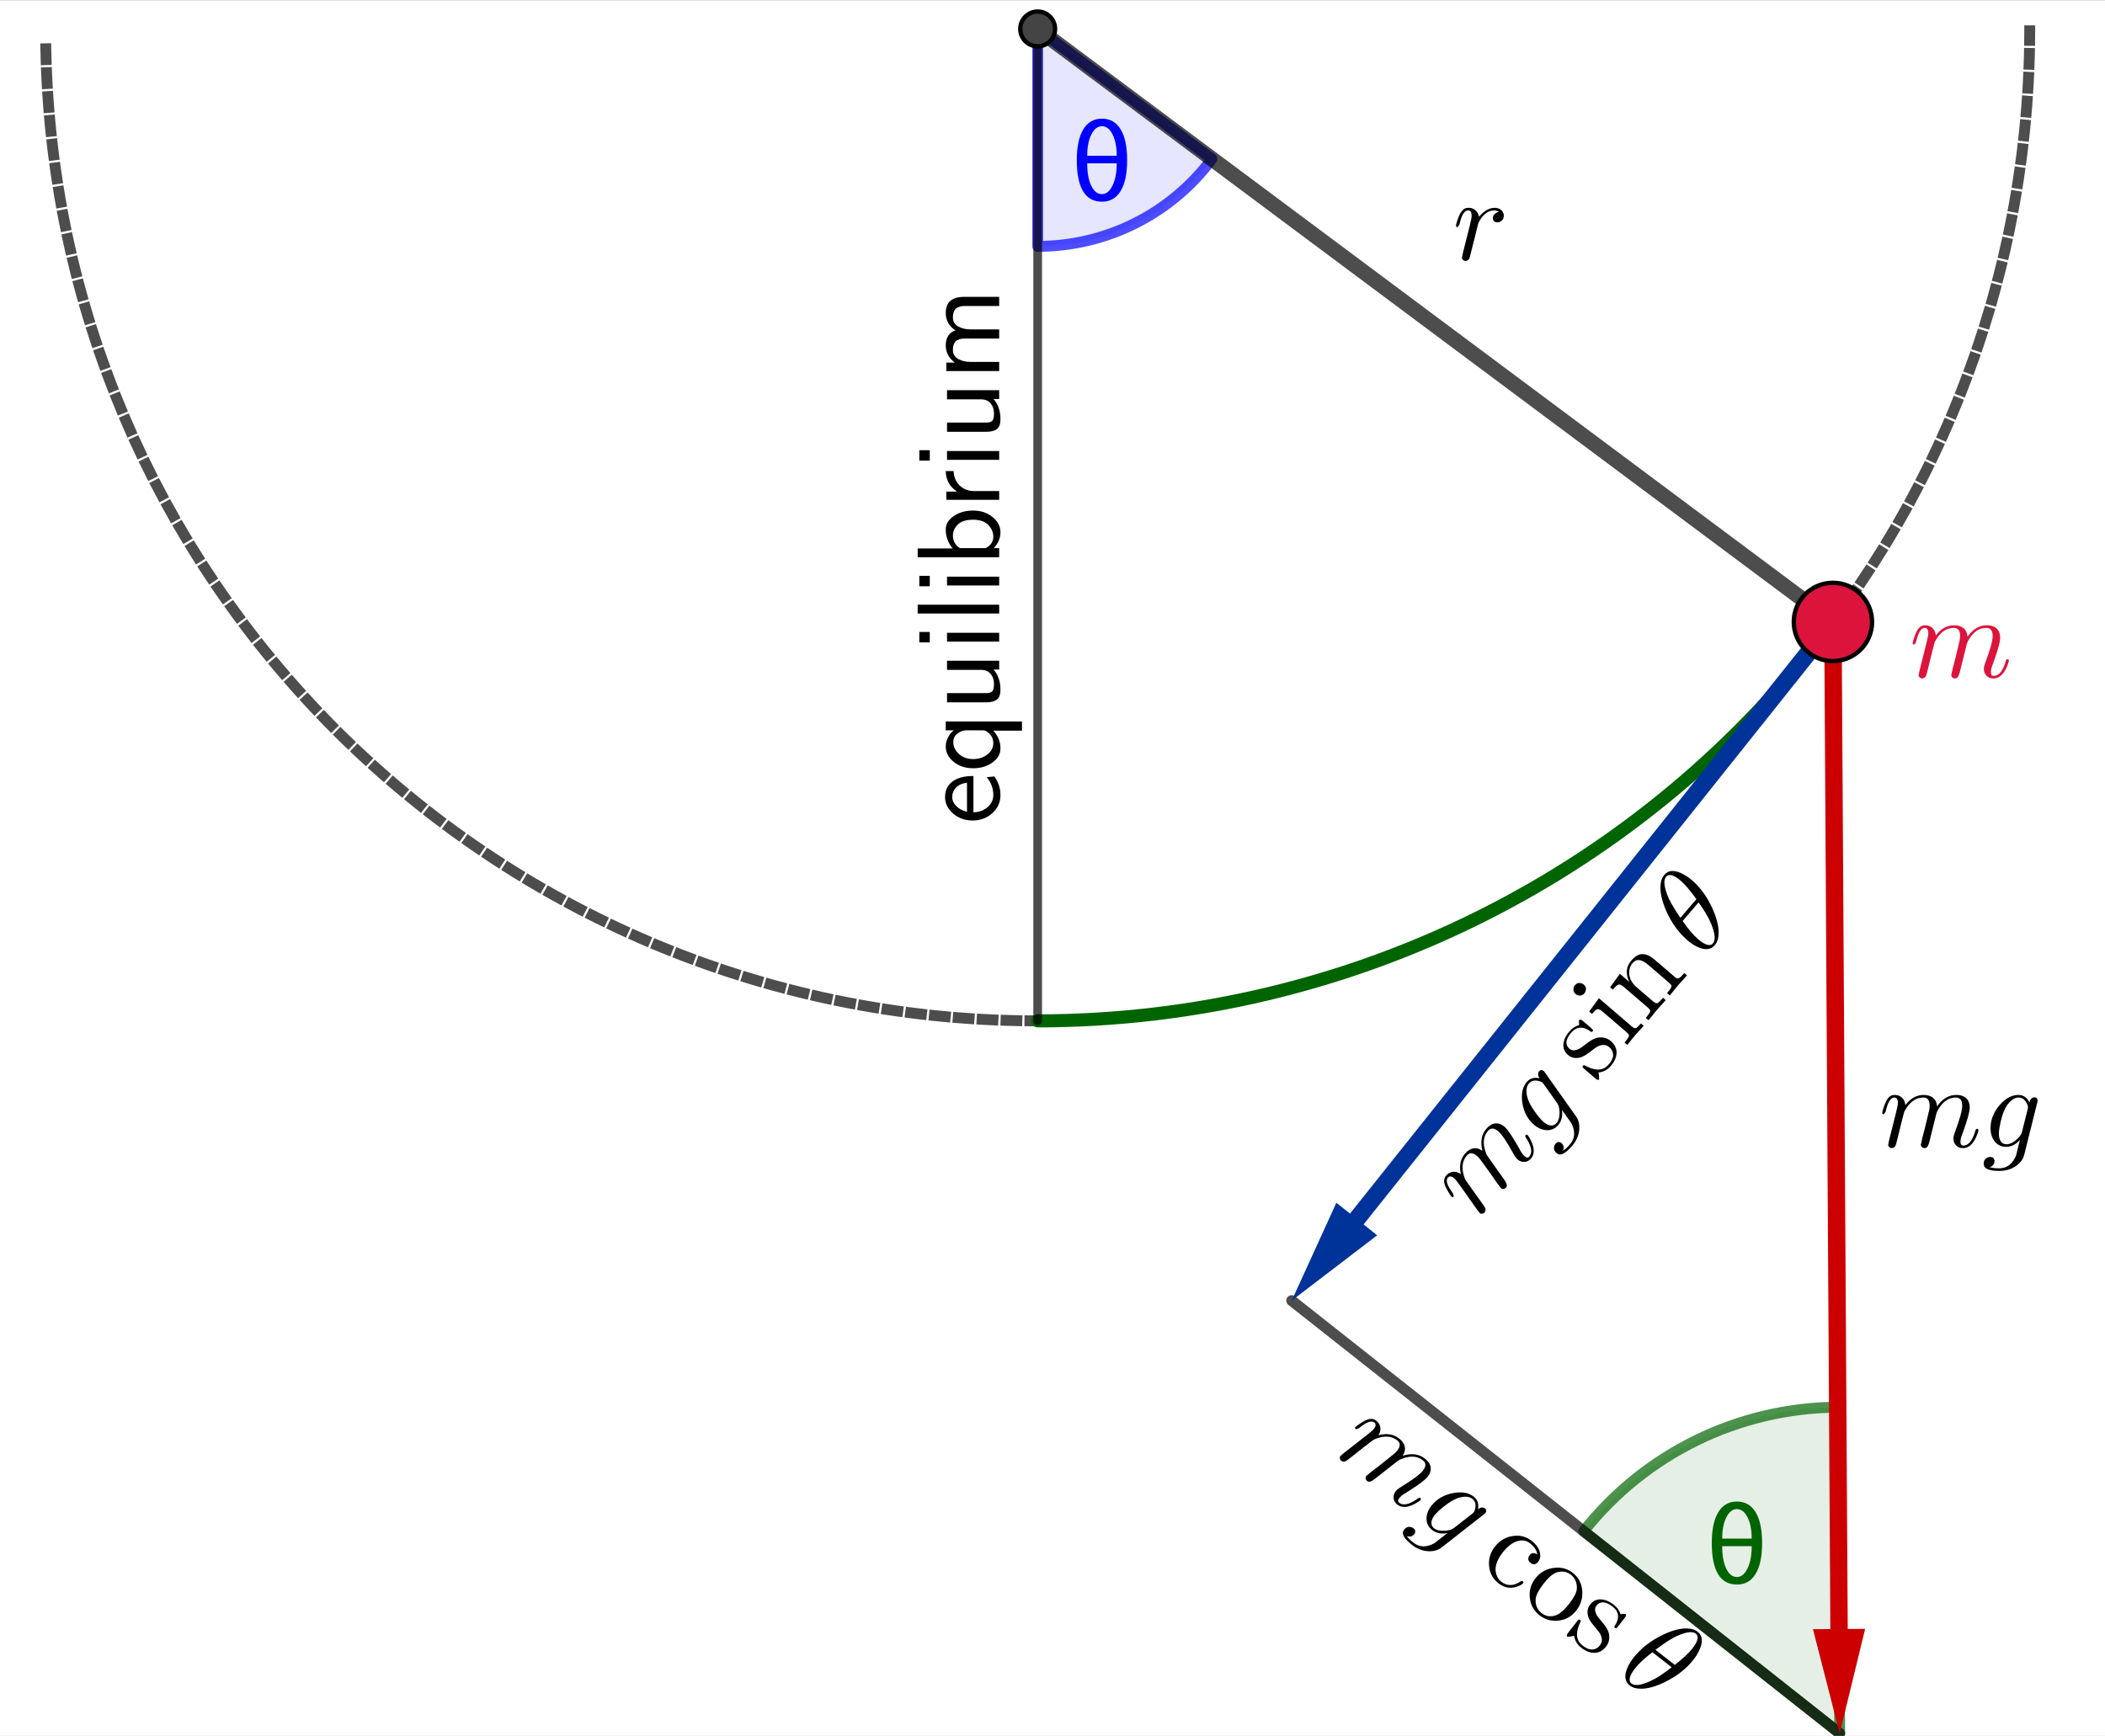 <?xml version="1.0" encoding="ISO-8859-1" standalone="no"?>

<svg 
     version="1.1"
     baseProfile="full"
     xmlns="http://www.w3.org/2000/svg"
     xmlns:xlink="http://www.w3.org/1999/xlink"
     xmlns:ev="http://www.w3.org/2001/xml-events"
     width="25.515cm"
     height="21.043cm"
     viewBox="0 0 484 399"
     >
<rect x="0" y="0" width="484" height="399" fill="#808080" stroke="none"/>
<title>

</title>
<g stroke-linejoin="miter" stroke-dashoffset="0" stroke-dasharray="none" stroke-width="1" stroke-miterlimit="10.000" stroke-linecap="square">
<clipPath id="clipd66a01b9-5d25-4b07-addc-5673c0a676f1">
  <path d="M 0 0 L 0 400.00 L 485.00 400.00 L 485.00 0 z"/>
</clipPath>
<g clip-path="url(#clip1)">
<g fill-opacity="1" fill-rule="nonzero" stroke="none" fill="#ffffff">
  <path d="M 0 0 L 485.00 0 L 485.00 400.00 L 0 400.00 L 0 0 z"/>
</g> <!-- drawing style -->
</g> <!-- clip1 -->
<g id="misc">
</g><!-- misc -->
<g id="layer0">
<clipPath id="clipdbc4b42b-c1b6-4974-af9a-ad4fcb865466">
  <path d="M 0 0 L 0 400.00 L 485.00 400.00 L 485.00 0 z"/>
</clipPath>
<g clip-path="url(#clip2)">
<g stroke-linejoin="round" stroke-dasharray="2.5,3" stroke-width="2.5" stroke-linecap="butt" fill="none" stroke-opacity=".698" stroke="#000000">
  <path d="M 10.535 11.129 C 13.035 136.11 115.66 235.79 240.66 234.66 C 365.66 233.53 466.46 132.00 466.69 6.996"/>
<title>Arc d</title>
<desc>Arc d: CircumcircularArc(E, F, G)</desc>

</g> <!-- drawing style -->
</g> <!-- clip2 -->
<clipPath id="clip61027aed-d63d-497a-bb59-01655f65d5a8">
  <path d="M 0 0 L 0 400.00 L 485.00 400.00 L 485.00 0 z"/>
</clipPath>
<g clip-path="url(#clip3)">
<g stroke-linejoin="round" stroke-width="3" stroke-linecap="round" fill="none" stroke-opacity="1" stroke="#006400">
  <path d="M 238.59 234.67 C 310.60 234.67 378.39 200.66 421.44 142.93"/>
<title>Arc e</title>
<desc>Arc e: If(a &lt; 0, CircularArc(C, P, D), CircularArc(C, D, P))</desc>

</g> <!-- drawing style -->
</g> <!-- clip3 -->
<clipPath id="clip1bf6a7b7-74c2-416e-91e7-42ced5fd1f79">
  <path d="M 0 0 L 0 400.00 L 485.00 400.00 L 485.00 0 z"/>
</clipPath>
<g clip-path="url(#clip4)">
<g fill-opacity=".098" fill-rule="nonzero" stroke="none" fill="#0000ff">
  <path d="M 238.59 56.568 C 254.38 56.568 269.23 49.114 278.67 36.460 L 238.59 6.568 z"/>
<title>Angle θ</title>
<desc>Angle θ: Angle between D, A, P</desc>

</g> <!-- drawing style -->
</g> <!-- clip4 -->
<clipPath id="clipc3c53b7c-6dae-4197-b86c-f5e693904cd2">
  <path d="M 0 0 L 0 400.00 L 485.00 400.00 L 485.00 0 z"/>
</clipPath>
<g clip-path="url(#clip5)">
<g stroke-linejoin="round" stroke-width="2.5" stroke-linecap="round" fill="none" stroke-opacity=".698" stroke="#0000ff">
  <path d="M 238.59 56.568 C 254.38 56.568 269.23 49.114 278.67 36.460 L 238.59 6.568 z"/>
<title>Angle θ</title>
<desc>Angle θ: Angle between D, A, P</desc>

</g> <!-- drawing style -->
</g> <!-- clip5 -->
<clipPath id="clip18cb7034-20a9-4b70-b601-4e6d0114a4ab">
  <path d="M 0 0 L 0 400.00 L 485.00 400.00 L 485.00 0 z"/>
</clipPath>
<g clip-path="url(#clip6)">
<g fill-opacity="1" fill-rule="nonzero" stroke="none" fill="#0000ff">
  <path d="M 247.59 36.754 Q 247.59 32.125 249.08 29.664 Q 250.57 27.203 253.38 27.203 Q 256.18 27.203 257.67 29.664 Q 259.16 32.125 259.16 36.742 Q 259.16 41.371 257.67 43.832 Q 256.18 46.293 253.38 46.293 Q 250.49 46.293 249.04 43.908 Q 247.59 41.523 247.59 36.754 z M 249.98 35.734 L 256.77 35.734 Q 256.77 32.758 255.82 30.848 Q 254.87 28.938 253.37 28.938 Q 251.88 28.938 250.93 30.848 Q 249.98 32.758 249.98 35.734 z M 256.77 37.469 L 249.98 37.469 Q 249.98 40.680 250.91 42.619 Q 251.84 44.559 253.36 44.559 Q 254.86 44.559 255.81 42.572 Q 256.77 40.586 256.77 37.469 z"/>
<title>Angle θ</title>
<desc>Angle θ: Angle between D, A, P</desc>

</g> <!-- drawing style -->
</g> <!-- clip6 -->
<clipPath id="clip176b7df3-3da6-4ceb-85b1-93caa60caaaf">
  <path d="M 0 0 L 0 400.00 L 485.00 400.00 L 485.00 0 z"/>
</clipPath>
<g clip-path="url(#clip7)">
<g fill-opacity=".098" fill-rule="nonzero" stroke="none" fill="#006400">
  <path d="M 422.54 323.51 C 399.75 323.65 378.27 334.14 364.14 352.03 L 423.00 398.51 z"/>
<title>Angle α</title>
<desc>Angle α: Angle between P, H, I</desc>

</g> <!-- drawing style -->
</g> <!-- clip7 -->
<clipPath id="clipf1a97b07-d7c7-447a-aa58-4c0a26233c11">
  <path d="M 0 0 L 0 400.00 L 485.00 400.00 L 485.00 0 z"/>
</clipPath>
<g clip-path="url(#clip8)">
<g stroke-linejoin="round" stroke-width="2.5" stroke-linecap="round" fill="none" stroke-opacity=".698" stroke="#006400">
  <path d="M 422.54 323.51 C 399.75 323.65 378.27 334.14 364.14 352.03 L 423.00 398.51 z"/>
<title>Angle α</title>
<desc>Angle α: Angle between P, H, I</desc>

</g> <!-- drawing style -->
</g> <!-- clip8 -->
<clipPath id="clip277d67c3-e2fd-470c-aff9-4d261921a113">
  <path d="M 0 0 L 0 400.00 L 485.00 400.00 L 485.00 0 z"/>
</clipPath>
<g clip-path="url(#clip9)">
<g fill-opacity="1" fill-rule="nonzero" stroke="none" fill="#006400">
  <path d="M 393.59 354.75 Q 393.59 350.12 395.08 347.66 Q 396.57 345.20 399.38 345.20 Q 402.18 345.20 403.67 347.66 Q 405.16 350.12 405.16 354.74 Q 405.16 359.37 403.67 361.83 Q 402.18 364.29 399.38 364.29 Q 396.49 364.29 395.04 361.91 Q 393.59 359.52 393.59 354.75 z M 395.98 353.73 L 402.77 353.73 Q 402.77 350.76 401.82 348.85 Q 400.87 346.94 399.37 346.94 Q 397.88 346.94 396.93 348.85 Q 395.98 350.76 395.98 353.73 z M 402.77 355.47 L 395.98 355.47 Q 395.98 358.68 396.91 360.62 Q 397.84 362.56 399.36 362.56 Q 400.86 362.56 401.81 360.57 Q 402.77 358.59 402.77 355.47 z"/>
<title>Angle α</title>
<desc>Angle α: Angle between P, H, I</desc>

</g> <!-- drawing style -->
</g> <!-- clip9 -->
<clipPath id="clipbd7ff588-c873-4d6b-a97c-ee155e6cf221">
  <path d="M 0 0 L 0 400.00 L 485.00 400.00 L 485.00 0 z"/>
</clipPath>
<g clip-path="url(#clip10)">
<g stroke-linejoin="round" stroke-width="2" stroke-linecap="round" fill="none" stroke-opacity=".698" stroke="#000000">
  <path d="M 238.59 234.67 L 238.59 6.568"/>
<title>Segment g</title>
<desc>Segment g: Segment D, A</desc>

</g> <!-- drawing style -->
</g> <!-- clip10 -->
<g transform="matrix(.27, 0, 0, .27, 334.00, 59.637)">
<clipPath id="clip9523e7c8-bd1f-4183-8ca0-d723142d95bc">
  <path d="M -1237.0 -220.88 L -1237.0 1260.6 L 559.26 1260.6 L 559.26 -220.88 z"/>
</clipPath>
<g clip-path="url(#clip11)">
<g fill-opacity="1" fill-rule="nonzero" stroke="none" fill="#000000">
  <path d="M 8.797 -5.906 L 8.797 -5.906 L 14.594 -29.000 Q 16.203 -35.406 16.203 -37.406 Q 16.203 -42.000 13.094 -42.000 Q 9 -42.000 6.406 -32.500 Q 6.094 -31.406 5.797 -30.094 Q 4.703 -27.906 4.094 -27.797 Q 2.906 -27.797 2.906 -28.797 Q 2.906 -30.406 4.703 -35.500 Q 5.406 -37.297 6 -38.500 Q 8.406 -43.406 12.000 -44.094 Q 12.703 -44.203 13.406 -44.203 Q 19.000 -44.203 21.500 -39.406 Q 22.094 -38.297 22.406 -37.000 Q 22.500 -36.797 22.500 -36.500 Q 28.297 -43.703 35.297 -44.203 Q 40.906 -44.203 42.906 -40.297 Q 43.594 -39.094 43.594 -37.703 Q 43.594 -33.797 40.297 -32.297 Q 39.203 -31.797 38.094 -31.797 Q 35.000 -31.797 34.406 -34.500 Q 34.297 -34.906 34.297 -35.297 Q 34.297 -38.594 37.703 -40.203 L 37.797 -40.297 Q 38.594 -40.594 39.500 -40.797 L 37.500 -41.703 Q 36.203 -41.906 35.297 -42.000 Q 31.094 -42.000 27.297 -38.703 Q 24.203 -35.906 22.000 -31.297 Q 21.797 -30.797 21.703 -30.500 L 18.500 -17.500 L 14.500 -1.703 Q 13.594 .906 10.797 1.094 Q 8.297 .594 7.906 -1.594 Q 7.906 -1.406 8.797 -5.906 z"/>
<title>Segment f</title>
<desc>Segment f: Segment A, P</desc>

</g> <!-- drawing style -->
</g> <!-- clip11 -->
</g> <!-- transform -->
<clipPath id="clip592d4b06-e14b-41dc-a4d6-628c2392e5f1">
  <path d="M 0 0 L 0 400.00 L 485.00 400.00 L 485.00 0 z"/>
</clipPath>
<g clip-path="url(#clip12)">
<g stroke-linejoin="round" stroke-width="3.5" stroke-linecap="round" fill="none" stroke-opacity=".698" stroke="#000000">
  <path d="M 238.59 6.568 L 421.44 142.93"/>
<title>Segment f</title>
<desc>Segment f: Segment A, P</desc>

</g> <!-- drawing style -->
</g> <!-- clip12 -->
<clipPath id="clip32396086-39b8-4ad5-9d90-3a0be38853f7">
  <path d="M 0 0 L 0 400.00 L 485.00 400.00 L 485.00 0 z"/>
</clipPath>
<g clip-path="url(#clip13)">
<g stroke-linejoin="round" stroke-width="2.5" stroke-linecap="round" fill="none" stroke-opacity=".698" stroke="#000000">
  <path d="M 297.00 299.00 L 423.00 398.51"/>
<title>Segment h</title>
<desc>Segment h: Segment I, H</desc>

</g> <!-- drawing style -->
</g> <!-- clip13 -->
<clipPath id="clip6b528261-b858-429f-8fbe-d7513eae71ea">
  <path d="M 0 0 L 0 400.00 L 485.00 400.00 L 485.00 0 z"/>
</clipPath>
<g clip-path="url(#clip14)">
<g fill-opacity="1" fill-rule="nonzero" stroke="none" fill="#cc0000">
  <path d="M 421.44 140.93 C 421.44 140.93 421.43 140.93 421.43 140.93 C 420.32 140.94 419.43 141.84 419.44 142.95 L 420.85 374.53 C 420.85 374.53 420.85 374.53 420.85 374.53 L 420.85 374.53 L 416.85 374.55 L 423.00 398.51 L 428.85 374.48 L 424.85 374.50 L 424.85 374.50 C 424.85 374.50 424.85 374.50 424.85 374.50 L 423.44 142.92 C 423.43 141.82 422.54 140.93 421.44 140.93 z"/>
<title>Vector u</title>
<desc>Vector u: Vector(P, H)</desc>

</g> <!-- drawing style -->
</g> <!-- clip14 -->
<clipPath id="clip91f803d9-1d73-4b84-8b94-7c526d4a2d3f">
  <path d="M 0 0 L 0 400.00 L 485.00 400.00 L 485.00 0 z"/>
</clipPath>
<g clip-path="url(#clip15)">
<g fill-opacity="1" fill-rule="nonzero" stroke="none" fill="#003399">
  <path d="M 421.44 140.93 C 420.85 140.93 420.27 141.19 419.88 141.69 L 310.40 278.99 L 310.40 278.99 L 307.27 276.49 L 297.00 299.00 L 316.65 283.98 L 313.53 281.48 L 423.00 144.18 C 423.69 143.32 423.55 142.06 422.69 141.37 C 422.32 141.08 421.88 140.93 421.44 140.93 z"/>
<title>Vector v</title>
<desc>Vector v: Vector(P, I)</desc>

</g> <!-- drawing style -->
</g> <!-- clip15 -->
<clipPath id="clipbf4c7d1c-f577-49c4-ad46-f5b2cf81770c">
  <path d="M 0 0 L 0 400.00 L 485.00 400.00 L 485.00 0 z"/>
</clipPath>
<g clip-path="url(#clip16)">
<g fill-opacity="1" fill-rule="nonzero" stroke="none" fill="#444444">
  <path d="M 242.59 6.568 C 242.59 8.777 240.80 10.568 238.59 10.568 C 236.38 10.568 234.59 8.777 234.59 6.568 C 234.59 4.359 236.38 2.568 238.59 2.568 C 240.80 2.568 242.59 4.359 242.59 6.568 z"/>
<title>Point A</title>
<desc>Point A: Intersection of xAxis and yAxis</desc>

</g> <!-- drawing style -->
</g> <!-- clip16 -->
<clipPath id="clip3f0ea3e3-6d25-4d90-9738-73243cd42f3a">
  <path d="M 0 0 L 0 400.00 L 485.00 400.00 L 485.00 0 z"/>
</clipPath>
<g clip-path="url(#clip17)">
<g stroke-linejoin="round" stroke-linecap="round" fill="none" stroke-opacity="1" stroke="#000000">
  <path d="M 242.59 6.568 C 242.59 8.777 240.80 10.568 238.59 10.568 C 236.38 10.568 234.59 8.777 234.59 6.568 C 234.59 4.359 236.38 2.568 238.59 2.568 C 240.80 2.568 242.59 4.359 242.59 6.568 z"/>
<title>Point A</title>
<desc>Point A: Intersection of xAxis and yAxis</desc>

</g> <!-- drawing style -->
</g> <!-- clip17 -->
<clipPath id="clipabdc7c92-077d-4a9d-8684-da5038086bff">
  <path d="M 0 0 L 0 400.00 L 485.00 400.00 L 485.00 0 z"/>
</clipPath>
<g clip-path="url(#clip18)">
<g fill-opacity="1" fill-rule="nonzero" stroke="none" fill="#dc143c">
  <path d="M 430.44 142.93 C 430.44 147.90 426.41 151.93 421.44 151.93 C 416.47 151.93 412.44 147.90 412.44 142.93 C 412.44 137.96 416.47 133.93 421.44 133.93 C 426.41 133.93 430.44 137.96 430.44 142.93 z"/>
<title>Point P</title>
<desc>Point P: (Segment(A, B) sin(a), -Segment(A, B) cos(a))</desc>

</g> <!-- drawing style -->
</g> <!-- clip18 -->
<clipPath id="clipae58e896-bd5d-4394-b34f-21ac7cd95281">
  <path d="M 0 0 L 0 400.00 L 485.00 400.00 L 485.00 0 z"/>
</clipPath>
<g clip-path="url(#clip19)">
<g stroke-linejoin="round" stroke-linecap="round" fill="none" stroke-opacity="1" stroke="#000000">
  <path d="M 430.44 142.93 C 430.44 147.90 426.41 151.93 421.44 151.93 C 416.47 151.93 412.44 147.90 412.44 142.93 C 412.44 137.96 416.47 133.93 421.44 133.93 C 426.41 133.93 430.44 137.96 430.44 142.93 z"/>
<title>Point P</title>
<desc>Point P: (Segment(A, B) sin(a), -Segment(A, B) cos(a))</desc>

</g> <!-- drawing style -->
</g> <!-- clip19 -->
<g transform="matrix(.27, 0, 0, .27, 439.00, 155.64)">
<clipPath id="clip837b79a7-4550-4430-bc3d-3d21756da3eb">
  <path d="M -1625.9 -576.43 L -1625.9 905.05 L 170.37 905.05 L 170.37 -576.43 z"/>
</clipPath>
<g clip-path="url(#clip20)">
<g fill-opacity="1" fill-rule="nonzero" stroke="none" fill="#dc143c">
  <path d="M 8.797 -5.906 L 8.797 -5.906 L 14.594 -29.000 Q 16.203 -35.406 16.203 -37.406 Q 16.203 -42.000 13.094 -42.000 Q 9 -42.000 6.406 -32.500 Q 6.094 -31.406 5.797 -30.094 Q 4.703 -27.906 4.094 -27.797 Q 2.906 -27.797 2.906 -28.797 Q 2.906 -30.406 4.797 -35.594 Q 5.406 -37.297 6 -38.500 Q 8.406 -43.406 12.000 -44.094 Q 12.703 -44.203 13.406 -44.203 Q 18.797 -44.203 21.406 -39.703 Q 22.406 -37.797 22.594 -35.500 Q 29.000 -44.203 38.203 -44.203 Q 43.297 -44.203 46.406 -41.594 Q 49.203 -39.203 49.594 -34.500 Q 56.406 -44.203 65.906 -44.203 Q 74.797 -44.203 76.906 -37.297 L 76.906 -37.203 Q 77.406 -35.500 77.406 -33.500 Q 77.406 -28.203 71.297 -11.500 Q 69.500 -7.094 69.500 -4.406 Q 69.500 -1.094 71.906 -1.094 Q 78.094 -1.094 81.703 -12.094 L 82.094 -13.500 Q 82.594 -15.094 83.094 -15.203 L 83.094 -15.297 L 83.594 -15.297 Q 84.797 -15.297 84.797 -14.297 Q 84.797 -12.594 82.703 -8 Q 78.406 1.094 71.703 1.094 Q 66.594 1.094 64.406 -3.203 Q 63.500 -5 63.500 -7.094 Q 63.500 -9.094 64.797 -12.594 Q 71.000 -29.000 71.000 -35.000 Q 71.000 -42.000 65.594 -42.000 Q 56.797 -42.000 51.000 -32.500 Q 49.406 -30.000 49.094 -28.703 Q 48.797 -27.406 43.094 -4.594 Q 42.000 -.297 40.594 .594 L 40.500 .703 L 40.406 .703 Q 39.703 1.094 38.594 1.094 Q 36.094 .594 35.703 -1.594 L 37.000 -7.5 L 39.000 -15.094 L 41.797 -26.703 Q 43.297 -32.297 43.297 -35.000 Q 43.297 -42.000 37.906 -42.000 Q 28.906 -42.000 22.797 -32.000 Q 22.094 -30.906 21.594 -29.797 L 20.297 -24.797 Q 19.797 -22.500 18.594 -18.094 L 16.406 -9.094 Q 14.703 -2.203 14.500 -1.703 Q 13.594 .906 10.797 1.094 Q 8.297 .594 7.906 -1.594 Q 7.906 -1.406 8.797 -5.906 z"/>
<title>Point P</title>
<desc>Point P: (Segment(A, B) sin(a), -Segment(A, B) cos(a))</desc>

</g> <!-- drawing style -->
</g> <!-- clip20 -->
</g> <!-- transform -->
<g transform="matrix(-0, -.27, .27, 0, 229.74, 189.54)">
<clipPath id="clip3db08f6c-86bd-4c21-972f-0eb9439ef795">
  <path d="M -779.47 -850.88 L -779.47 945.41 L 702.01 945.41 L 702.01 -850.88 z"/>
</clipPath>
<g clip-path="url(#clip21)">
<g fill-opacity="1" fill-rule="nonzero" stroke="none" fill="#000000">
  <path d="M 41.406 -21.906 L 10.500 -21.906 Q 10.703 -14.594 14.953 -9.797 Q 19.203 -5 25.203 -5 Q 33.594 -5 40.406 -10.594 L 41.000 -4.094 Q 33.797 1.094 25.094 1.094 Q 16.094 1.094 9.797 -5.797 Q 3.5 -12.703 3.5 -22.594 Q 3.5 -32.297 9.391 -39.188 Q 15.297 -46.094 23.594 -46.094 Q 32.594 -46.094 37.406 -38.797 Q 41.406 -32.594 41.406 -21.906 z M 11.000 -27.406 L 35.703 -27.406 Q 34.797 -33.797 31.391 -36.891 Q 28.000 -40.000 23.594 -40.000 Q 19.297 -40.000 15.750 -36.500 Q 12.203 -33.000 11.000 -27.406 z"/>
<title>\rotatebox{90.0}{ \text{ equilibrium }  }</title>
<desc>Text text2: RotateText(text1, π / 2)</desc>

</g> <!-- drawing style -->
</g> <!-- clip21 -->
</g> <!-- transform -->
<g transform="matrix(-0, -.27, .27, 0, 229.74, 177.55)">
<clipPath id="clip8d048a5f-3e4a-407e-bbc9-ec6e6f5d03b7">
  <path d="M -823.87 -850.88 L -823.87 945.41 L 657.61 945.41 L 657.61 -850.88 z"/>
</clipPath>
<g clip-path="url(#clip22)">
<g fill-opacity="1" fill-rule="nonzero" stroke="none" fill="#000000">
  <path d="M 43.406 -45.500 L 43.406 19.406 L 35.594 19.406 L 35.594 -5 Q 28.906 1.094 20.500 1.094 Q 13.406 1.094 8.5 -5.703 Q 3.594 -12.500 3.594 -22.094 Q 3.594 -32.094 9.094 -38.797 Q 14.594 -45.500 22.203 -45.500 Q 25.703 -45.500 29.000 -43.953 Q 32.297 -42.406 33.641 -41.094 Q 35.000 -39.797 35.906 -38.703 L 35.906 -45.500 L 43.406 -45.500 z M 35.906 -14.000 L 35.906 -28.000 Q 35.906 -31.703 33.250 -35.391 Q 30.594 -39.094 25.906 -39.094 Q 20.203 -39.094 15.797 -34.297 Q 11.406 -29.500 11.406 -22.094 Q 11.406 -15.094 15.344 -10.047 Q 19.297 -5 25.000 -5 Q 31.203 -5 34.906 -10.703 Q 35.906 -12.000 35.906 -14.000 z"/>
<title>\rotatebox{90.0}{ \text{ equilibrium }  }</title>
<desc>Text text2: RotateText(text1, π / 2)</desc>

</g> <!-- drawing style -->
</g> <!-- clip22 -->
</g> <!-- transform -->
<g transform="matrix(-0, -.27, .27, 0, 229.74, 163.60)">
<clipPath id="clipabcb5d62-2084-4f7d-8990-3842187f5be4">
  <path d="M -875.57 -850.88 L -875.57 945.41 L 605.91 945.41 L 605.91 -850.88 z"/>
</clipPath>
<g clip-path="url(#clip23)">
<g fill-opacity="1" fill-rule="nonzero" stroke="none" fill="#000000">
  <path d="M 43.500 -44.406 L 43.500 0 L 36.000 0 L 36.000 -4.797 Q 29.297 1.094 18.703 1.094 Q 12.797 1.094 10.438 -1.953 Q 8.094 -5 8.094 -10.906 L 8.094 -44.406 L 15.906 -44.406 L 15.906 -11.297 Q 15.906 -7.594 17.344 -6 Q 18.797 -4.406 23.703 -4.406 Q 28.797 -4.406 32.250 -7.25 Q 35.703 -10.094 35.703 -15.406 L 35.703 -44.406 L 43.500 -44.406 z"/>
<title>\rotatebox{90.0}{ \text{ equilibrium }  }</title>
<desc>Text text2: RotateText(text1, π / 2)</desc>

</g> <!-- drawing style -->
</g> <!-- clip23 -->
</g> <!-- transform -->
<g transform="matrix(-0, -.27, .27, 0, 229.74, 149.64)">
<clipPath id="clip599f89fb-8bb3-487c-ac87-d65fefa18e29">
  <path d="M -927.27 -850.88 L -927.27 945.41 L 554.21 945.41 L 554.21 -850.88 z"/>
</clipPath>
<g clip-path="url(#clip24)">
<g fill-opacity="1" fill-rule="nonzero" stroke="none" fill="#000000">
  <path d="M 16.297 -68.000 L 16.297 -59.094 L 7.406 -59.094 L 7.406 -68.000 L 16.297 -68.000 z M 15.594 -44.406 L 15.594 0 L 8.094 0 L 8.094 -44.406 L 15.594 -44.406 z"/>
<title>\rotatebox{90.0}{ \text{ equilibrium }  }</title>
<desc>Text text2: RotateText(text1, π / 2)</desc>

</g> <!-- drawing style -->
</g> <!-- clip24 -->
</g> <!-- transform -->
<g transform="matrix(-0, -.27, .27, 0, 229.74, 143.18)">
<clipPath id="clip277e093b-5326-4480-806f-54ec55cc7520">
  <path d="M -951.17 -850.88 L -951.17 945.41 L 530.31 945.41 L 530.31 -850.88 z"/>
</clipPath>
<g clip-path="url(#clip25)">
<g fill-opacity="1" fill-rule="nonzero" stroke="none" fill="#000000">
  <path d="M 15.594 -69.406 L 15.594 0 L 8.094 0 L 8.094 -69.406 L 15.594 -69.406 z"/>
<title>\rotatebox{90.0}{ \text{ equilibrium }  }</title>
<desc>Text text2: RotateText(text1, π / 2)</desc>

</g> <!-- drawing style -->
</g> <!-- clip25 -->
</g> <!-- transform -->
<g transform="matrix(-0, -.27, .27, 0, 229.74, 136.73)">
<clipPath id="clipf66d1871-e338-4aa8-979f-e2f5cef00e5a">
  <path d="M -975.07 -850.88 L -975.07 945.41 L 506.41 945.41 L 506.41 -850.88 z"/>
</clipPath>
<g clip-path="url(#clip26)">
<g fill-opacity="1" fill-rule="nonzero" stroke="none" fill="#000000">
  <path d="M 16.297 -68.000 L 16.297 -59.094 L 7.406 -59.094 L 7.406 -68.000 L 16.297 -68.000 z M 15.594 -44.406 L 15.594 0 L 8.094 0 L 8.094 -44.406 L 15.594 -44.406 z"/>
<title>\rotatebox{90.0}{ \text{ equilibrium }  }</title>
<desc>Text text2: RotateText(text1, π / 2)</desc>

</g> <!-- drawing style -->
</g> <!-- clip26 -->
</g> <!-- transform -->
<g transform="matrix(-0, -.27, .27, 0, 229.74, 130.28)">
<clipPath id="clipcc58dddb-59b6-4faf-a912-ba766f0858ad">
  <path d="M -998.97 -850.88 L -998.97 945.41 L 482.51 945.41 L 482.51 -850.88 z"/>
</clipPath>
<g clip-path="url(#clip27)">
<g fill-opacity="1" fill-rule="nonzero" stroke="none" fill="#000000">
  <path d="M 15.703 -69.406 L 15.703 -39.594 Q 22.906 -45.500 31.797 -45.500 Q 38.703 -45.500 43.344 -38.641 Q 48.000 -31.797 48.000 -22.297 Q 48.000 -12.406 42.500 -5.656 Q 37.000 1.094 29.406 1.094 Q 22.203 1.094 16.000 -4.594 L 16.000 0 L 8.203 0 L 8.203 -69.406 L 15.703 -69.406 z M 16.000 -33.500 L 16.000 -11.406 Q 19.500 -5 25.703 -5 Q 31.203 -5 35.703 -9.25 Q 40.203 -13.500 40.203 -22.297 Q 40.203 -31.000 36.094 -35.203 Q 32.000 -39.406 26.703 -39.406 Q 19.906 -39.406 16.000 -33.500 z"/>
<title>\rotatebox{90.0}{ \text{ equilibrium }  }</title>
<desc>Text text2: RotateText(text1, π / 2)</desc>

</g> <!-- drawing style -->
</g> <!-- clip27 -->
</g> <!-- transform -->
<g transform="matrix(-0, -.27, .27, 0, 229.74, 117.07)">
<clipPath id="clip8352dc0b-937c-4275-b749-d08ddb549c2a">
  <path d="M -1047.9 -850.88 L -1047.9 945.41 L 433.61 945.41 L 433.61 -850.88 z"/>
</clipPath>
<g clip-path="url(#clip28)">
<g fill-opacity="1" fill-rule="nonzero" stroke="none" fill="#000000">
  <path d="M 15.703 -21.406 L 15.703 0 L 8.203 0 L 8.203 -45.000 L 15.203 -45.000 L 15.203 -35.906 Q 21.594 -45.406 32.703 -45.500 L 32.703 -38.797 Q 25.297 -38.594 20.500 -33.750 Q 15.703 -28.906 15.703 -21.406 z"/>
<title>\rotatebox{90.0}{ \text{ equilibrium }  }</title>
<desc>Text text2: RotateText(text1, π / 2)</desc>

</g> <!-- drawing style -->
</g> <!-- clip28 -->
</g> <!-- transform -->
<g transform="matrix(-0, -.27, .27, 0, 229.74, 107.84)">
<clipPath id="clip1a02f49a-ff26-4467-a318-610a52c34403">
  <path d="M -1082.1 -850.88 L -1082.1 945.41 L 399.41 945.41 L 399.41 -850.88 z"/>
</clipPath>
<g clip-path="url(#clip29)">
<g fill-opacity="1" fill-rule="nonzero" stroke="none" fill="#000000">
  <path d="M 16.297 -68.000 L 16.297 -59.094 L 7.406 -59.094 L 7.406 -68.000 L 16.297 -68.000 z M 15.594 -44.406 L 15.594 0 L 8.094 0 L 8.094 -44.406 L 15.594 -44.406 z"/>
<title>\rotatebox{90.0}{ \text{ equilibrium }  }</title>
<desc>Text text2: RotateText(text1, π / 2)</desc>

</g> <!-- drawing style -->
</g> <!-- clip29 -->
</g> <!-- transform -->
<g transform="matrix(-0, -.27, .27, 0, 229.74, 101.39)">
<clipPath id="clip51df4a4c-ca47-443a-87da-a1930514fa2c">
  <path d="M -1106.0 -850.88 L -1106.0 945.41 L 375.51 945.41 L 375.51 -850.88 z"/>
</clipPath>
<g clip-path="url(#clip30)">
<g fill-opacity="1" fill-rule="nonzero" stroke="none" fill="#000000">
  <path d="M 43.500 -44.406 L 43.500 0 L 36.000 0 L 36.000 -4.797 Q 29.297 1.094 18.703 1.094 Q 12.797 1.094 10.438 -1.953 Q 8.094 -5 8.094 -10.906 L 8.094 -44.406 L 15.906 -44.406 L 15.906 -11.297 Q 15.906 -7.594 17.344 -6 Q 18.797 -4.406 23.703 -4.406 Q 28.797 -4.406 32.250 -7.25 Q 35.703 -10.094 35.703 -15.406 L 35.703 -44.406 L 43.500 -44.406 z"/>
<title>\rotatebox{90.0}{ \text{ equilibrium }  }</title>
<desc>Text text2: RotateText(text1, π / 2)</desc>

</g> <!-- drawing style -->
</g> <!-- clip30 -->
</g> <!-- transform -->
<g transform="matrix(-0, -.27, .27, 0, 229.74, 87.429)">
<clipPath id="clip4c0394eb-ea0e-429d-a2bf-1827f1b2eea9">
  <path d="M -1157.7 -850.88 L -1157.7 945.41 L 323.81 945.41 L 323.81 -850.88 z"/>
</clipPath>
<g clip-path="url(#clip31)">
<g fill-opacity="1" fill-rule="nonzero" stroke="none" fill="#000000">
  <path d="M 71.297 -29.797 L 71.297 0 L 63.500 0 L 63.500 -29.094 Q 63.500 -31.000 63.250 -32.391 Q 63.000 -33.797 62.141 -35.594 Q 61.297 -37.406 59.141 -38.406 Q 57.000 -39.406 53.703 -39.406 Q 48.594 -39.406 46.094 -34.906 Q 43.594 -30.406 43.594 -24.500 L 43.594 0 L 35.797 0 L 35.797 -29.094 Q 35.797 -31.000 35.547 -32.391 Q 35.297 -33.797 34.438 -35.594 Q 33.594 -37.406 31.438 -38.406 Q 29.297 -39.406 26.000 -39.406 Q 20.906 -39.406 18.406 -34.906 Q 15.906 -30.406 15.906 -24.500 L 15.906 0 L 8.094 0 L 8.094 -45.000 L 15.297 -45.000 L 15.297 -37.797 Q 21.094 -45.500 29.906 -45.500 Q 39.906 -45.500 42.703 -37.297 Q 48.297 -45.500 57.594 -45.500 Q 71.297 -45.500 71.297 -29.797 z"/>
<title>\rotatebox{90.0}{ \text{ equilibrium }  }</title>
<desc>Text text2: RotateText(text1, π / 2)</desc>

</g> <!-- drawing style -->
</g> <!-- clip31 -->
</g> <!-- transform -->
<g transform="matrix(.176, -.205, .205, .176, 339.20, 280.80)">
<clipPath id="clip01419012-2c83-4a08-a399-d7f1fc1026b1">
  <path d="M -31.486 -1630.6 L -1154.2 -664.05 L 17.755 697.26 L 1140.5 -269.31 L -31.486 -1630.6 z"/>
</clipPath>
<g clip-path="url(#clip32)">
<g fill-opacity="1" fill-rule="nonzero" stroke="none" fill="#000000">
  <path d="M 8.797 -5.906 L 8.797 -5.906 L 14.594 -29.000 Q 16.203 -35.406 16.203 -37.406 Q 16.203 -42.000 13.094 -42.000 Q 9 -42.000 6.406 -32.500 Q 6.094 -31.406 5.797 -30.094 Q 4.703 -27.906 4.094 -27.797 Q 2.906 -27.797 2.906 -28.797 Q 2.906 -30.406 4.797 -35.594 Q 5.406 -37.297 6 -38.500 Q 8.406 -43.406 12.000 -44.094 Q 12.703 -44.203 13.406 -44.203 Q 18.797 -44.203 21.406 -39.703 Q 22.406 -37.797 22.594 -35.500 Q 29.000 -44.203 38.203 -44.203 Q 43.297 -44.203 46.406 -41.594 Q 49.203 -39.203 49.594 -34.500 Q 56.406 -44.203 65.906 -44.203 Q 74.797 -44.203 76.906 -37.297 L 76.906 -37.203 Q 77.406 -35.500 77.406 -33.500 Q 77.406 -28.203 71.297 -11.500 Q 69.500 -7.094 69.500 -4.406 Q 69.500 -1.094 71.906 -1.094 Q 78.094 -1.094 81.703 -12.094 L 82.094 -13.500 Q 82.594 -15.094 83.094 -15.203 L 83.094 -15.297 L 83.594 -15.297 Q 84.797 -15.297 84.797 -14.297 Q 84.797 -12.594 82.703 -8 Q 78.406 1.094 71.703 1.094 Q 66.594 1.094 64.406 -3.203 Q 63.500 -5 63.500 -7.094 Q 63.500 -9.094 64.797 -12.594 Q 71.000 -29.000 71.000 -35.000 Q 71.000 -42.000 65.594 -42.000 Q 56.797 -42.000 51.000 -32.500 Q 49.406 -30.000 49.094 -28.703 Q 48.797 -27.406 43.094 -4.594 Q 42.000 -.297 40.594 .594 L 40.500 .703 L 40.406 .703 Q 39.703 1.094 38.594 1.094 Q 36.094 .594 35.703 -1.594 L 37.000 -7.5 L 39.000 -15.094 L 41.797 -26.703 Q 43.297 -32.297 43.297 -35.000 Q 43.297 -42.000 37.906 -42.000 Q 28.906 -42.000 22.797 -32.000 Q 22.094 -30.906 21.594 -29.797 L 20.297 -24.797 Q 19.797 -22.500 18.594 -18.094 L 16.406 -9.094 Q 14.703 -2.203 14.500 -1.703 Q 13.594 .906 10.797 1.094 Q 8.297 .594 7.906 -1.594 Q 7.906 -1.406 8.797 -5.906 z"/>
<title>\rotatebox{49.274370381250804}{ mg \sin \theta }</title>
<desc>Text text3: RotateText(text5, b)</desc>

</g> <!-- drawing style -->
</g> <!-- clip32 -->
</g> <!-- transform -->
<g transform="matrix(.176, -.205, .205, .176, 354.67, 262.84)">
<clipPath id="clipff9f5433-316e-40ef-8d94-38defff9c9fa">
  <path d="M -119.29 -1630.6 L -1242.0 -664.05 L -70.045 697.26 L 1052.7 -269.31 L -119.29 -1630.6 z"/>
</clipPath>
<g clip-path="url(#clip33)">
<g fill-opacity="1" fill-rule="nonzero" stroke="none" fill="#000000">
  <path d="M 47.094 -37.703 L 47.094 -37.703 L 36.000 6.703 Q 34.500 12.703 28.203 16.797 Q 22.406 20.500 14.797 20.500 Q 2.5 20.500 1.594 15.500 Q 1.5 15.000 1.5 14.406 Q 1.5 10.297 5.203 8.906 Q 6.094 8.594 6.906 8.594 Q 10.000 8.594 10.594 11.297 Q 10.703 11.703 10.703 12.094 Q 10.703 15.297 7.703 16.906 Q 7.203 17.094 6.594 17.297 Q 9.703 18.297 14.594 18.297 Q 24.406 18.297 29.000 7.5 L 32.297 -5.703 L 32.203 -5.797 Q 27.703 -.797 22.094 -.094 Q 21.297 0 20.594 0 Q 13.594 0 9.797 -6.094 Q 7.297 -10.203 7.297 -15.797 Q 7.297 -26.500 14.906 -35.406 Q 21.906 -43.594 30.000 -44.203 L 31.094 -44.203 Q 36.500 -44.203 39.797 -39.094 L 40.406 -37.906 Q 41.297 -41.703 44.500 -42.203 Q 47.094 -42.203 47.406 -39.500 L 47.094 -37.703 z M 34.094 -12.797 L 34.094 -12.797 L 38.906 -31.906 Q 39.203 -33.094 39.203 -33.406 Q 39.203 -35.406 37.500 -38.203 L 37.500 -38.203 Q 36.297 -40.203 34.500 -41.203 Q 33.000 -42.000 31.203 -42.000 Q 26.000 -42.000 21.297 -35.297 Q 20.594 -34.203 20.000 -33.094 Q 16.797 -27.094 14.906 -16.406 Q 14.406 -13.297 14.406 -11.406 Q 14.406 -4.797 18.203 -2.797 Q 19.297 -2.203 20.906 -2.203 Q 24.797 -2.203 29.000 -5.797 Q 33.406 -9.594 34.094 -12.797 z"/>
<title>\rotatebox{49.274370381250804}{ mg \sin \theta }</title>
<desc>Text text3: RotateText(text5, b)</desc>

</g> <!-- drawing style -->
</g> <!-- clip33 -->
</g> <!-- transform -->
<g transform="matrix(.176, -.205, .205, .176, 366.64, 248.93)">
<clipPath id="clip51328b66-b3bd-4d0d-ace3-0eee2549de16">
  <path d="M -187.25 -1630.6 L -1310.0 -664.05 L -138.01 697.26 L 984.72 -269.31 L -187.25 -1630.6 z"/>
</clipPath>
<g clip-path="url(#clip34)">
<g fill-opacity="1" fill-rule="nonzero" stroke="none" fill="#000000">
  <path d="M 20.797 -19.406 L 20.797 -19.406 Q 12.203 -21.094 9.5 -22.703 Q 8.5 -23.203 7.594 -24.000 Q 3.297 -27.500 3.297 -32.500 Q 3.297 -39.500 9.5 -42.703 Q 13.406 -44.797 19.297 -44.797 Q 24.906 -44.797 28.703 -42.000 Q 29.797 -42.906 30.406 -43.594 Q 31.703 -44.797 32.406 -44.797 Q 33.406 -43.906 33.500 -42.406 L 33.500 -32.297 Q 33.500 -30.203 32.906 -30.000 L 32.797 -30.000 L 32.703 -29.906 L 32.203 -29.906 Q 31.094 -29.906 31.000 -30.797 Q 30.297 -40.906 22.703 -42.594 Q 21.094 -42.906 19.297 -42.906 Q 9.906 -42.906 8.297 -37.094 Q 8.094 -36.203 8.094 -35.297 Q 8.094 -30.203 15.797 -28.094 Q 17.297 -27.703 20.406 -27.094 Q 27.594 -25.703 30.703 -23.203 Q 31.297 -22.797 31.797 -22.297 Q 36.000 -18.094 36.000 -12.797 Q 36.000 -4.297 29.000 -.797 Q 25.203 1.094 19.906 1.094 Q 13.406 1.094 8.906 -3.203 L 6.906 -.906 Q 4.906 1.094 4.406 1.094 Q 3.406 .203 3.297 -1.297 L 3.297 -14.500 Q 3.297 -16.703 4 -16.906 L 4 -16.906 L 4.094 -17.000 L 4.594 -17.000 Q 5.594 -17.000 5.906 -15.906 Q 5.906 -15.703 6 -15.297 Q 8.594 -3.703 15.906 -1.594 Q 17.703 -1.094 19.906 -1.094 Q 28.906 -1.094 30.797 -7.406 Q 31.203 -8.703 31.203 -10.203 Q 31.203 -17.500 20.797 -19.406 z"/>
<title>\rotatebox{49.274370381250804}{ mg \sin \theta }</title>
<desc>Text text3: RotateText(text5, b)</desc>

</g> <!-- drawing style -->
</g> <!-- clip34 -->
</g> <!-- transform -->
<g transform="matrix(.176, -.205, .205, .176, 373.58, 240.87)">
<clipPath id="clip0754d16b-92fd-4a98-b198-e5880d8c8a84">
  <path d="M -226.65 -1630.6 L -1349.4 -664.05 L -177.41 697.26 L 945.32 -269.31 L -226.65 -1630.6 z"/>
</clipPath>
<g clip-path="url(#clip35)">
<g fill-opacity="1" fill-rule="nonzero" stroke="none" fill="#000000">
  <path d="M 17.703 -44.203 L 17.703 -44.203 L 17.703 -7.5 Q 17.703 -4.406 18.906 -3.703 L 18.906 -3.703 Q 20.094 -3.094 24.703 -3.094 L 24.703 0 Q 14.500 -.297 14.297 -.297 Q 12.906 -.297 3.297 0 L 3.297 -3.094 Q 9.203 -3.094 10.203 -4 L 10.406 -4.203 Q 11.094 -5 11.094 -7.594 L 11.094 -34.500 Q 11.094 -38.500 9.5 -39.297 L 9.406 -39.297 L 9.406 -39.297 L 9.297 -39.406 L 9.297 -39.406 Q 8 -40.000 3.703 -40.000 L 3.703 -43.094 L 17.703 -44.203 z M 18.094 -61.594 Q 18.094 -57.906 14.797 -56.703 Q 13.797 -56.297 12.797 -56.297 Q 9.297 -56.297 7.906 -59.500 L 7.906 -59.594 Q 7.5 -60.594 7.5 -61.594 Q 7.5 -64.703 10.297 -66.203 Q 11.406 -66.906 12.797 -66.906 Q 16.203 -66.906 17.594 -63.906 Q 18.094 -62.797 18.094 -61.594 z"/>
<title>\rotatebox{49.274370381250804}{ mg \sin \theta }</title>
<desc>Text text3: RotateText(text5, b)</desc>

</g> <!-- drawing style -->
</g> <!-- clip35 -->
</g> <!-- transform -->
<g transform="matrix(.176, -.205, .205, .176, 378.48, 235.18)">
<clipPath id="clip4a1ebc2f-c645-4d6e-92e8-3f6febfdd73e">
  <path d="M -254.45 -1630.6 L -1377.2 -664.05 L -205.21 697.26 L 917.52 -269.31 L -254.45 -1630.6 z"/>
</clipPath>
<g clip-path="url(#clip36)">
<g fill-opacity="1" fill-rule="nonzero" stroke="none" fill="#000000">
  <path d="M 11.000 -34.406 Q 11.000 -38.297 9.5 -39.203 Q 8.297 -39.906 5.203 -40.000 L 3.203 -40.000 L 3.203 -43.094 L 17.297 -44.203 L 17.297 -33.703 Q 22.000 -44.203 32.094 -44.203 Q 39.594 -44.203 42.594 -40.500 Q 45.297 -37.406 45.594 -32.000 Q 45.703 -30.094 45.703 -25.203 L 45.703 -6.094 Q 45.797 -3.703 48.594 -3.297 Q 49.797 -3.094 53.500 -3.094 L 53.500 0 Q 43.297 -.297 42.297 -.297 Q 41.500 -.297 31.000 0 L 31.000 -3.094 Q 36.906 -3.094 37.906 -4 L 38.094 -4.203 Q 38.797 -5 38.797 -7.594 L 38.797 -30.906 Q 38.797 -40.797 33.094 -41.797 Q 32.297 -42.000 31.406 -42.000 Q 25.297 -42.000 21.203 -36.703 Q 17.906 -32.406 17.906 -26.000 L 17.906 -7.594 Q 17.906 -4.203 19.500 -3.594 Q 20.594 -3.094 25.703 -3.094 L 25.703 0 Q 15.500 -.297 14.500 -.297 Q 13.703 -.297 3.203 0 L 3.203 -3.094 Q 9.094 -3.094 10.094 -4 L 10.297 -4.203 Q 11.000 -5 11.000 -7.594 L 11.000 -34.406 z"/>
<title>\rotatebox{49.274370381250804}{ mg \sin \theta }</title>
<desc>Text text3: RotateText(text5, b)</desc>

</g> <!-- drawing style -->
</g> <!-- clip36 -->
</g> <!-- transform -->
<g transform="matrix(.176, -.205, .205, .176, 391.21, 220.39)">
<clipPath id="clip2178b2aa-b700-478b-9339-745c3243c2b5">
  <path d="M -326.72 -1630.6 L -1449.4 -664.05 L -277.48 697.26 L 845.25 -269.31 L -326.72 -1630.6 z"/>
</clipPath>
<g clip-path="url(#clip37)">
<g fill-opacity="1" fill-rule="nonzero" stroke="none" fill="#000000">
  <path d="M 45.500 -50.000 L 45.500 -50.000 Q 45.500 -34.703 37.703 -19.000 Q 30.703 -5 22.203 -.5 Q 19.094 1.094 16.203 1.094 Q 8 1.094 5.203 -10.094 Q 4.203 -14.297 4.203 -19.406 Q 4.203 -35.094 12.203 -50.906 Q 19.203 -64.594 27.703 -69.000 Q 30.703 -70.500 33.500 -70.500 Q 42.203 -70.500 44.703 -57.797 Q 45.500 -54.000 45.500 -50.000 z M 14.797 -36.297 L 14.797 -36.297 L 35.703 -36.297 Q 38.906 -49.500 38.906 -56.203 Q 38.906 -67.500 34.203 -68.203 Q 33.797 -68.297 33.406 -68.297 Q 28.297 -68.297 22.500 -57.797 Q 18.703 -51.094 14.906 -36.797 Q 14.906 -36.500 14.797 -36.297 z M 34.797 -33.094 L 14.000 -33.094 Q 10.797 -21.000 10.797 -13.297 Q 10.797 -1.297 16.203 -1.094 Q 21.797 -1.094 27.797 -12.797 Q 31.703 -20.203 34.797 -33.094 z"/>
<title>\rotatebox{49.274370381250804}{ mg \sin \theta }</title>
<desc>Text text3: RotateText(text5, b)</desc>

</g> <!-- drawing style -->
</g> <!-- clip37 -->
</g> <!-- transform -->
<g transform="matrix(.27, 0, 0, .27, 432.00, 263.64)">
<clipPath id="clipf1326345-6c01-4f52-921d-94dbe0161765">
  <path d="M -1600.0 -976.43 L -1600.0 505.05 L 196.30 505.05 L 196.30 -976.43 z"/>
</clipPath>
<g clip-path="url(#clip38)">
<g fill-opacity="1" fill-rule="nonzero" stroke="none" fill="#000000">
  <path d="M 8.797 -5.906 L 8.797 -5.906 L 14.594 -29.000 Q 16.203 -35.406 16.203 -37.406 Q 16.203 -42.000 13.094 -42.000 Q 9 -42.000 6.406 -32.500 Q 6.094 -31.406 5.797 -30.094 Q 4.703 -27.906 4.094 -27.797 Q 2.906 -27.797 2.906 -28.797 Q 2.906 -30.406 4.797 -35.594 Q 5.406 -37.297 6 -38.500 Q 8.406 -43.406 12.000 -44.094 Q 12.703 -44.203 13.406 -44.203 Q 18.797 -44.203 21.406 -39.703 Q 22.406 -37.797 22.594 -35.500 Q 29.000 -44.203 38.203 -44.203 Q 43.297 -44.203 46.406 -41.594 Q 49.203 -39.203 49.594 -34.500 Q 56.406 -44.203 65.906 -44.203 Q 74.797 -44.203 76.906 -37.297 L 76.906 -37.203 Q 77.406 -35.500 77.406 -33.500 Q 77.406 -28.203 71.297 -11.500 Q 69.500 -7.094 69.500 -4.406 Q 69.500 -1.094 71.906 -1.094 Q 78.094 -1.094 81.703 -12.094 L 82.094 -13.500 Q 82.594 -15.094 83.094 -15.203 L 83.094 -15.297 L 83.594 -15.297 Q 84.797 -15.297 84.797 -14.297 Q 84.797 -12.594 82.703 -8 Q 78.406 1.094 71.703 1.094 Q 66.594 1.094 64.406 -3.203 Q 63.500 -5 63.500 -7.094 Q 63.500 -9.094 64.797 -12.594 Q 71.000 -29.000 71.000 -35.000 Q 71.000 -42.000 65.594 -42.000 Q 56.797 -42.000 51.000 -32.500 Q 49.406 -30.000 49.094 -28.703 Q 48.797 -27.406 43.094 -4.594 Q 42.000 -.297 40.594 .594 L 40.500 .703 L 40.406 .703 Q 39.703 1.094 38.594 1.094 Q 36.094 .594 35.703 -1.594 L 37.000 -7.5 L 39.000 -15.094 L 41.797 -26.703 Q 43.297 -32.297 43.297 -35.000 Q 43.297 -42.000 37.906 -42.000 Q 28.906 -42.000 22.797 -32.000 Q 22.094 -30.906 21.594 -29.797 L 20.297 -24.797 Q 19.797 -22.500 18.594 -18.094 L 16.406 -9.094 Q 14.703 -2.203 14.500 -1.703 Q 13.594 .906 10.797 1.094 Q 8.297 .594 7.906 -1.594 Q 7.906 -1.406 8.797 -5.906 z"/>
<title>mg</title>
<desc>text6 = “mg”</desc>

</g> <!-- drawing style -->
</g> <!-- clip38 -->
</g> <!-- transform -->
<g transform="matrix(.27, 0, 0, .27, 455.71, 263.64)">
<clipPath id="clip6ec22871-b1d9-4d40-a39d-ca6ebfae482d">
  <path d="M -1687.8 -976.43 L -1687.8 505.05 L 108.50 505.05 L 108.50 -976.43 z"/>
</clipPath>
<g clip-path="url(#clip39)">
<g fill-opacity="1" fill-rule="nonzero" stroke="none" fill="#000000">
  <path d="M 47.094 -37.703 L 47.094 -37.703 L 36.000 6.703 Q 34.500 12.703 28.203 16.797 Q 22.406 20.500 14.797 20.500 Q 2.5 20.500 1.594 15.500 Q 1.5 15.000 1.5 14.406 Q 1.5 10.297 5.203 8.906 Q 6.094 8.594 6.906 8.594 Q 10.000 8.594 10.594 11.297 Q 10.703 11.703 10.703 12.094 Q 10.703 15.297 7.703 16.906 Q 7.203 17.094 6.594 17.297 Q 9.703 18.297 14.594 18.297 Q 24.406 18.297 29.000 7.5 L 32.297 -5.703 L 32.203 -5.797 Q 27.703 -.797 22.094 -.094 Q 21.297 0 20.594 0 Q 13.594 0 9.797 -6.094 Q 7.297 -10.203 7.297 -15.797 Q 7.297 -26.500 14.906 -35.406 Q 21.906 -43.594 30.000 -44.203 L 31.094 -44.203 Q 36.500 -44.203 39.797 -39.094 L 40.406 -37.906 Q 41.297 -41.703 44.500 -42.203 Q 47.094 -42.203 47.406 -39.500 L 47.094 -37.703 z M 34.094 -12.797 L 34.094 -12.797 L 38.906 -31.906 Q 39.203 -33.094 39.203 -33.406 Q 39.203 -35.406 37.500 -38.203 L 37.500 -38.203 Q 36.297 -40.203 34.500 -41.203 Q 33.000 -42.000 31.203 -42.000 Q 26.000 -42.000 21.297 -35.297 Q 20.594 -34.203 20.000 -33.094 Q 16.797 -27.094 14.906 -16.406 Q 14.406 -13.297 14.406 -11.406 Q 14.406 -4.797 18.203 -2.797 Q 19.297 -2.203 20.906 -2.203 Q 24.797 -2.203 29.000 -5.797 Q 33.406 -9.594 34.094 -12.797 z"/>
<title>mg</title>
<desc>text6 = “mg”</desc>

</g> <!-- drawing style -->
</g> <!-- clip39 -->
</g> <!-- transform -->
<g transform="matrix(.213, .166, -.166, .213, 306.22, 333.78)">
<clipPath id="clip8e54675c-150a-4622-a76c-2c0095c2d7c7">
  <path d="M -237.06 -1382.2 L -1654.4 -278.62 L -744.18 890.29 L 673.12 -213.31 L -237.06 -1382.2 z"/>
</clipPath>
<g clip-path="url(#clip40)">
<g fill-opacity="1" fill-rule="nonzero" stroke="none" fill="#000000">
  <path d="M 8.797 -5.906 L 8.797 -5.906 L 14.594 -29.000 Q 16.203 -35.406 16.203 -37.406 Q 16.203 -42.000 13.094 -42.000 Q 9 -42.000 6.406 -32.500 Q 6.094 -31.406 5.797 -30.094 Q 4.703 -27.906 4.094 -27.797 Q 2.906 -27.797 2.906 -28.797 Q 2.906 -30.406 4.797 -35.594 Q 5.406 -37.297 6 -38.500 Q 8.406 -43.406 12.000 -44.094 Q 12.703 -44.203 13.406 -44.203 Q 18.797 -44.203 21.406 -39.703 Q 22.406 -37.797 22.594 -35.500 Q 29.000 -44.203 38.203 -44.203 Q 43.297 -44.203 46.406 -41.594 Q 49.203 -39.203 49.594 -34.500 Q 56.406 -44.203 65.906 -44.203 Q 74.797 -44.203 76.906 -37.297 L 76.906 -37.203 Q 77.406 -35.500 77.406 -33.500 Q 77.406 -28.203 71.297 -11.500 Q 69.500 -7.094 69.500 -4.406 Q 69.500 -1.094 71.906 -1.094 Q 78.094 -1.094 81.703 -12.094 L 82.094 -13.500 Q 82.594 -15.094 83.094 -15.203 L 83.094 -15.297 L 83.594 -15.297 Q 84.797 -15.297 84.797 -14.297 Q 84.797 -12.594 82.703 -8 Q 78.406 1.094 71.703 1.094 Q 66.594 1.094 64.406 -3.203 Q 63.500 -5 63.500 -7.094 Q 63.500 -9.094 64.797 -12.594 Q 71.000 -29.000 71.000 -35.000 Q 71.000 -42.000 65.594 -42.000 Q 56.797 -42.000 51.000 -32.500 Q 49.406 -30.000 49.094 -28.703 Q 48.797 -27.406 43.094 -4.594 Q 42.000 -.297 40.594 .594 L 40.500 .703 L 40.406 .703 Q 39.703 1.094 38.594 1.094 Q 36.094 .594 35.703 -1.594 L 37.000 -7.5 L 39.000 -15.094 L 41.797 -26.703 Q 43.297 -32.297 43.297 -35.000 Q 43.297 -42.000 37.906 -42.000 Q 28.906 -42.000 22.797 -32.000 Q 22.094 -30.906 21.594 -29.797 L 20.297 -24.797 Q 19.797 -22.500 18.594 -18.094 L 16.406 -9.094 Q 14.703 -2.203 14.500 -1.703 Q 13.594 .906 10.797 1.094 Q 8.297 .594 7.906 -1.594 Q 7.906 -1.406 8.797 -5.906 z"/>
<title>\rotatebox{-37.90646680755583}{ mg\cos \theta }</title>
<desc>Text text7: RotateText(text4, i)</desc>

</g> <!-- drawing style -->
</g> <!-- clip40 -->
</g> <!-- transform -->
<g transform="matrix(.213, .166, -.166, .213, 324.92, 348.35)">
<clipPath id="clip943b5897-566e-4798-80b6-3fee77744362">
  <path d="M -324.86 -1382.2 L -1742.2 -278.62 L -831.98 890.29 L 585.32 -213.31 L -324.86 -1382.2 z"/>
</clipPath>
<g clip-path="url(#clip41)">
<g fill-opacity="1" fill-rule="nonzero" stroke="none" fill="#000000">
  <path d="M 47.094 -37.703 L 47.094 -37.703 L 36.000 6.703 Q 34.500 12.703 28.203 16.797 Q 22.406 20.500 14.797 20.500 Q 2.5 20.500 1.594 15.500 Q 1.5 15.000 1.5 14.406 Q 1.5 10.297 5.203 8.906 Q 6.094 8.594 6.906 8.594 Q 10.000 8.594 10.594 11.297 Q 10.703 11.703 10.703 12.094 Q 10.703 15.297 7.703 16.906 Q 7.203 17.094 6.594 17.297 Q 9.703 18.297 14.594 18.297 Q 24.406 18.297 29.000 7.5 L 32.297 -5.703 L 32.203 -5.797 Q 27.703 -.797 22.094 -.094 Q 21.297 0 20.594 0 Q 13.594 0 9.797 -6.094 Q 7.297 -10.203 7.297 -15.797 Q 7.297 -26.500 14.906 -35.406 Q 21.906 -43.594 30.000 -44.203 L 31.094 -44.203 Q 36.500 -44.203 39.797 -39.094 L 40.406 -37.906 Q 41.297 -41.703 44.500 -42.203 Q 47.094 -42.203 47.406 -39.500 L 47.094 -37.703 z M 34.094 -12.797 L 34.094 -12.797 L 38.906 -31.906 Q 39.203 -33.094 39.203 -33.406 Q 39.203 -35.406 37.500 -38.203 L 37.500 -38.203 Q 36.297 -40.203 34.500 -41.203 Q 33.000 -42.000 31.203 -42.000 Q 26.000 -42.000 21.297 -35.297 Q 20.594 -34.203 20.000 -33.094 Q 16.797 -27.094 14.906 -16.406 Q 14.406 -13.297 14.406 -11.406 Q 14.406 -4.797 18.203 -2.797 Q 19.297 -2.203 20.906 -2.203 Q 24.797 -2.203 29.000 -5.797 Q 33.406 -9.594 34.094 -12.797 z"/>
<title>\rotatebox{-37.90646680755583}{ mg\cos \theta }</title>
<desc>Text text7: RotateText(text4, i)</desc>

</g> <!-- drawing style -->
</g> <!-- clip41 -->
</g> <!-- transform -->
<g transform="matrix(.213, .166, -.166, .213, 339.40, 359.62)">
<clipPath id="clip51914dfe-6e40-42d9-8b72-92f2469b9c99">
  <path d="M -392.83 -1382.2 L -1810.1 -278.62 L -899.95 890.29 L 517.35 -213.31 L -392.83 -1382.2 z"/>
</clipPath>
<g clip-path="url(#clip42)">
<g fill-opacity="1" fill-rule="nonzero" stroke="none" fill="#000000">
  <path d="M 35.906 -38.594 Q 32.297 -42.297 25.203 -42.297 Q 18.906 -42.297 15.094 -36.297 Q 11.703 -30.906 11.703 -21.797 Q 11.703 -7.406 20.297 -2.906 Q 23.000 -1.406 25.797 -1.406 Q 35.594 -1.406 38.906 -11.906 Q 39.203 -12.906 40.203 -12.906 Q 41.500 -12.906 41.500 -11.906 Q 41.500 -10.000 39.297 -6.5 Q 34.406 1.094 24.906 1.094 Q 15.500 1.094 9 -6.297 Q 3.406 -12.797 3.406 -21.594 Q 3.406 -31.906 10.500 -38.797 Q 16.594 -44.797 25.094 -44.797 Q 33.406 -44.797 37.797 -40.297 Q 40.406 -37.594 40.406 -34.094 Q 40.406 -30.297 37.094 -29.500 Q 36.500 -29.406 35.797 -29.406 Q 32.297 -29.406 31.406 -32.594 Q 31.203 -33.203 31.203 -34.000 Q 31.203 -37.594 34.703 -38.406 Q 35.297 -38.594 35.906 -38.594 z"/>
<title>\rotatebox{-37.90646680755583}{ mg\cos \theta }</title>
<desc>Text text7: RotateText(text4, i)</desc>

</g> <!-- drawing style -->
</g> <!-- clip42 -->
</g> <!-- transform -->
<g transform="matrix(.213, .166, -.166, .213, 348.86, 366.99)">
<clipPath id="clip18910c1f-83b4-493f-b214-e63de4d5a940">
  <path d="M -437.23 -1382.2 L -1854.5 -278.62 L -944.35 890.29 L 472.95 -213.31 L -437.23 -1382.2 z"/>
</clipPath>
<g clip-path="url(#clip43)">
<g fill-opacity="1" fill-rule="nonzero" stroke="none" fill="#000000">
  <path d="M 47.094 -21.406 L 47.094 -21.406 Q 47.094 -11.094 39.500 -4.406 Q 33.203 1.094 24.906 1.094 Q 15.297 1.094 8.703 -6.094 Q 2.797 -12.594 2.797 -21.406 Q 2.797 -31.594 10.094 -38.594 Q 16.406 -44.797 25.000 -44.797 Q 34.703 -44.797 41.297 -37.094 Q 47.094 -30.406 47.094 -21.406 z M 25.000 -1.406 L 25.000 -1.406 Q 31.703 -1.406 35.594 -7 L 36.594 -8.797 Q 38.797 -13.203 38.797 -22.203 Q 38.797 -31.797 36.203 -36.094 Q 31.906 -42.297 24.906 -42.594 Q 18.703 -42.594 14.703 -37.594 Q 14.000 -36.797 13.500 -35.906 Q 11.094 -31.500 11.094 -22.203 Q 11.094 -12.500 13.594 -8.094 Q 17.797 -1.594 25.000 -1.406 z"/>
<title>\rotatebox{-37.90646680755583}{ mg\cos \theta }</title>
<desc>Text text7: RotateText(text4, i)</desc>

</g> <!-- drawing style -->
</g> <!-- clip43 -->
</g> <!-- transform -->
<g transform="matrix(.213, .166, -.166, .213, 359.51, 375.28)">
<clipPath id="clip110e1aa3-8aa4-4e40-a8bf-da0a1b750a2b">
  <path d="M -487.23 -1382.2 L -1904.5 -278.62 L -994.35 890.29 L 422.95 -213.31 L -487.23 -1382.2 z"/>
</clipPath>
<g clip-path="url(#clip44)">
<g fill-opacity="1" fill-rule="nonzero" stroke="none" fill="#000000">
  <path d="M 20.797 -19.406 L 20.797 -19.406 Q 12.203 -21.094 9.5 -22.703 Q 8.5 -23.203 7.594 -24.000 Q 3.297 -27.500 3.297 -32.500 Q 3.297 -39.500 9.5 -42.703 Q 13.406 -44.797 19.297 -44.797 Q 24.906 -44.797 28.703 -42.000 Q 29.797 -42.906 30.406 -43.594 Q 31.703 -44.797 32.406 -44.797 Q 33.406 -43.906 33.500 -42.406 L 33.500 -32.297 Q 33.500 -30.203 32.906 -30.000 L 32.797 -30.000 L 32.703 -29.906 L 32.203 -29.906 Q 31.094 -29.906 31.000 -30.797 Q 30.297 -40.906 22.703 -42.594 Q 21.094 -42.906 19.297 -42.906 Q 9.906 -42.906 8.297 -37.094 Q 8.094 -36.203 8.094 -35.297 Q 8.094 -30.203 15.797 -28.094 Q 17.297 -27.703 20.406 -27.094 Q 27.594 -25.703 30.703 -23.203 Q 31.297 -22.797 31.797 -22.297 Q 36.000 -18.094 36.000 -12.797 Q 36.000 -4.297 29.000 -.797 Q 25.203 1.094 19.906 1.094 Q 13.406 1.094 8.906 -3.203 L 6.906 -.906 Q 4.906 1.094 4.406 1.094 Q 3.406 .203 3.297 -1.297 L 3.297 -14.500 Q 3.297 -16.703 4 -16.906 L 4 -16.906 L 4.094 -17.000 L 4.594 -17.000 Q 5.594 -17.000 5.906 -15.906 Q 5.906 -15.703 6 -15.297 Q 8.594 -3.703 15.906 -1.594 Q 17.703 -1.094 19.906 -1.094 Q 28.906 -1.094 30.797 -7.406 Q 31.203 -8.703 31.203 -10.203 Q 31.203 -17.500 20.797 -19.406 z"/>
<title>\rotatebox{-37.90646680755583}{ mg\cos \theta }</title>
<desc>Text text7: RotateText(text4, i)</desc>

</g> <!-- drawing style -->
</g> <!-- clip44 -->
</g> <!-- transform -->
<g transform="matrix(.213, .166, -.166, .213, 371.46, 384.58)">
<clipPath id="clipfdabd0e2-2e18-4abf-8512-b70c6b2263f1">
  <path d="M -543.30 -1382.2 L -1960.6 -278.62 L -1050.4 890.29 L 366.89 -213.31 L -543.30 -1382.2 z"/>
</clipPath>
<g clip-path="url(#clip45)">
<g fill-opacity="1" fill-rule="nonzero" stroke="none" fill="#000000">
  <path d="M 45.500 -50.000 L 45.500 -50.000 Q 45.500 -34.703 37.703 -19.000 Q 30.703 -5 22.203 -.5 Q 19.094 1.094 16.203 1.094 Q 8 1.094 5.203 -10.094 Q 4.203 -14.297 4.203 -19.406 Q 4.203 -35.094 12.203 -50.906 Q 19.203 -64.594 27.703 -69.000 Q 30.703 -70.500 33.500 -70.500 Q 42.203 -70.500 44.703 -57.797 Q 45.500 -54.000 45.500 -50.000 z M 14.797 -36.297 L 14.797 -36.297 L 35.703 -36.297 Q 38.906 -49.500 38.906 -56.203 Q 38.906 -67.500 34.203 -68.203 Q 33.797 -68.297 33.406 -68.297 Q 28.297 -68.297 22.500 -57.797 Q 18.703 -51.094 14.906 -36.797 Q 14.906 -36.500 14.797 -36.297 z M 34.797 -33.094 L 14.000 -33.094 Q 10.797 -21.000 10.797 -13.297 Q 10.797 -1.297 16.203 -1.094 Q 21.797 -1.094 27.797 -12.797 Q 31.703 -20.203 34.797 -33.094 z"/>
<title>\rotatebox{-37.90646680755583}{ mg\cos \theta }</title>
<desc>Text text7: RotateText(text4, i)</desc>

</g> <!-- drawing style -->
</g> <!-- clip45 -->
</g> <!-- transform -->
</g><!-- layer0 -->
</g> <!-- default stroke -->
</svg> <!-- bounding box -->
